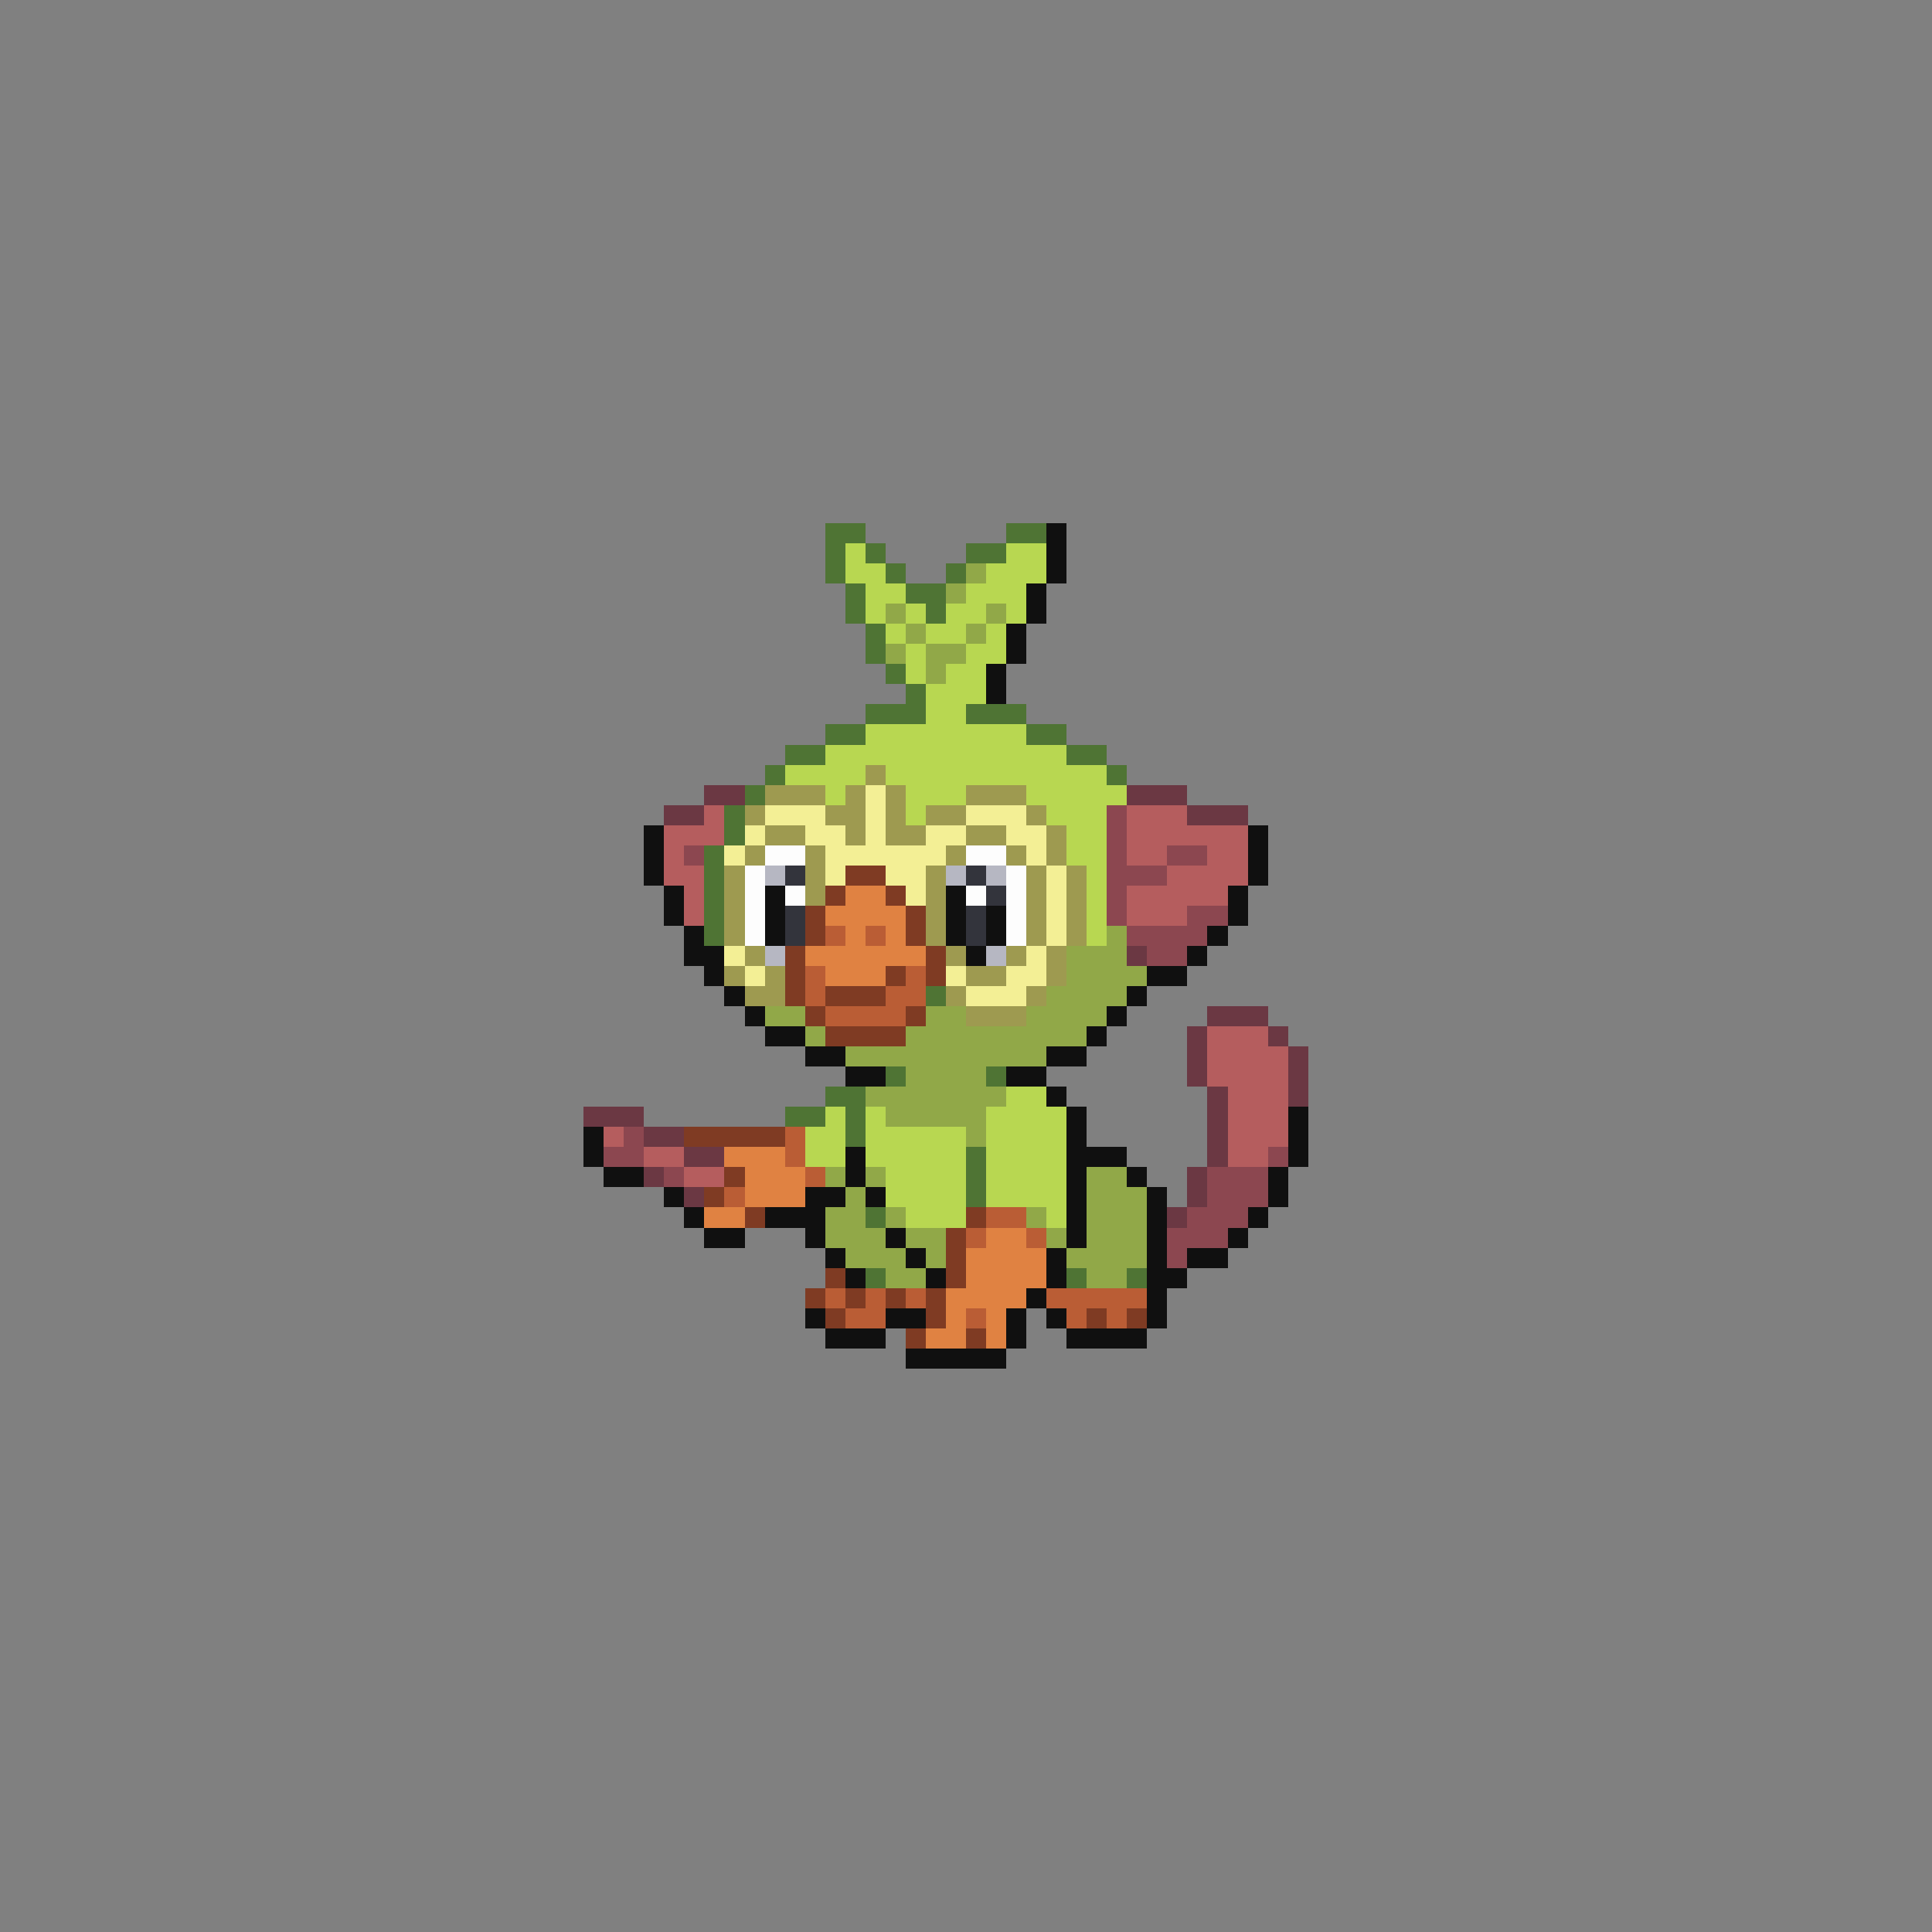 <svg xmlns="http://www.w3.org/2000/svg" viewBox="0 -0.5 96 96" shape-rendering="crispEdges">
<rect x="0" y="-0.5" width="96" height="96" fill="#808080" stroke="none"/>
<path stroke="#4f7434" d="M41 26h2M50 26h2M41 27h1M43 27h1M48 27h2M41 28h1M44 28h1M47 28h1M42 29h1M45 29h2M42 30h1M46 30h1M43 31h1M43 32h1M44 33h1M45 34h1M43 35h3M48 35h3M41 36h2M51 36h2M39 37h2M53 37h2M38 38h1M55 38h1M37 39h1M36 40h1M36 41h1M35 42h1M35 43h1M35 44h1M35 45h1M35 46h1M46 49h1M44 53h1M49 53h1M41 54h2M39 55h2M42 55h1M42 56h1M48 57h1M48 58h1M48 59h1M43 60h1M43 63h1M53 63h1M56 63h1" />
<path stroke="#101010" d="M52 26h1M52 27h1M52 28h1M51 29h1M51 30h1M50 31h1M50 32h1M49 33h1M49 34h1M32 41h1M62 41h1M32 42h1M62 42h1M32 43h1M62 43h1M33 44h1M38 44h1M47 44h1M61 44h1M33 45h1M38 45h1M47 45h1M49 45h1M61 45h1M34 46h1M38 46h1M47 46h1M49 46h1M60 46h1M34 47h2M48 47h1M59 47h1M35 48h1M57 48h2M36 49h1M56 49h1M37 50h1M55 50h1M38 51h2M54 51h1M40 52h2M52 52h2M42 53h2M50 53h2M52 54h1M53 55h1M64 55h1M29 56h1M53 56h1M64 56h1M29 57h1M42 57h1M53 57h3M64 57h1M30 58h2M42 58h1M53 58h1M56 58h1M63 58h1M33 59h1M40 59h2M43 59h1M53 59h1M57 59h1M63 59h1M34 60h1M38 60h3M53 60h1M57 60h1M62 60h1M35 61h2M40 61h1M44 61h1M53 61h1M57 61h1M61 61h1M41 62h1M45 62h1M52 62h1M57 62h1M59 62h2M42 63h1M46 63h1M52 63h1M57 63h2M51 64h1M57 64h1M40 65h1M44 65h2M50 65h1M52 65h1M57 65h1M41 66h3M50 66h1M53 66h4M45 67h5" />
<path stroke="#b8d751" d="M42 27h1M50 27h2M42 28h2M49 28h3M43 29h2M48 29h3M43 30h1M45 30h1M47 30h2M50 30h1M44 31h1M46 31h2M49 31h1M45 32h1M48 32h2M45 33h1M47 33h2M46 34h3M46 35h2M43 36h8M41 37h12M39 38h4M44 38h11M41 39h1M45 39h3M51 39h5M45 40h1M52 40h3M53 41h2M53 42h2M54 43h1M54 44h1M54 45h1M54 46h1M50 54h2M41 55h1M43 55h1M49 55h4M40 56h2M43 56h5M49 56h4M40 57h2M43 57h5M49 57h4M44 58h4M49 58h4M44 59h4M49 59h4M45 60h3M52 60h1" />
<path stroke="#91a848" d="M48 28h1M47 29h1M44 30h1M49 30h1M45 31h1M48 31h1M44 32h1M46 32h2M46 33h1M55 46h1M53 47h3M53 48h4M52 49h4M38 50h2M46 50h2M51 50h4M40 51h1M45 51h9M42 52h10M45 53h4M43 54h7M44 55h5M48 56h1M41 58h1M43 58h1M54 58h2M42 59h1M54 59h3M41 60h2M44 60h1M51 60h1M54 60h3M41 61h3M45 61h2M52 61h1M54 61h3M42 62h3M46 62h1M53 62h4M44 63h2M54 63h2" />
<path stroke="#9e9a50" d="M43 38h1M38 39h3M42 39h1M44 39h1M48 39h3M37 40h1M41 40h2M44 40h1M46 40h2M51 40h1M38 41h2M42 41h1M44 41h2M48 41h2M52 41h1M37 42h1M40 42h1M47 42h1M50 42h1M52 42h1M36 43h1M40 43h1M46 43h1M51 43h1M53 43h1M36 44h1M40 44h1M46 44h1M51 44h1M53 44h1M36 45h1M46 45h1M51 45h1M53 45h1M36 46h1M46 46h1M51 46h1M53 46h1M37 47h1M47 47h1M50 47h1M52 47h1M36 48h1M38 48h1M48 48h2M52 48h1M37 49h2M47 49h1M51 49h1M48 50h3" />
<path stroke="#6b3843" d="M35 39h2M56 39h3M33 40h2M59 40h3M56 47h1M60 50h3M59 51h1M63 51h1M59 52h1M64 52h1M59 53h1M64 53h1M60 54h1M64 54h1M29 55h3M60 55h1M32 56h2M60 56h1M34 57h2M60 57h1M32 58h1M59 58h1M34 59h1M59 59h1M58 60h1" />
<path stroke="#f3ef95" d="M43 39h1M38 40h3M43 40h1M48 40h3M37 41h1M40 41h2M43 41h1M46 41h2M50 41h2M36 42h1M41 42h6M51 42h1M41 43h1M44 43h2M52 43h1M45 44h1M52 44h1M52 45h1M52 46h1M36 47h1M51 47h1M37 48h1M47 48h1M50 48h2M48 49h3" />
<path stroke="#b55d5e" d="M35 40h1M56 40h3M33 41h3M56 41h6M33 42h1M56 42h2M60 42h2M33 43h2M58 43h4M34 44h1M56 44h5M34 45h1M56 45h3M60 51h3M60 52h4M60 53h4M61 54h3M61 55h3M30 56h1M61 56h3M32 57h2M61 57h2M34 58h2" />
<path stroke="#8c4750" d="M55 40h1M55 41h1M34 42h1M55 42h1M58 42h2M55 43h3M55 44h1M55 45h1M59 45h2M56 46h4M57 47h2M31 56h1M30 57h2M63 57h1M33 58h1M60 58h3M60 59h3M59 60h3M58 61h3M58 62h1" />
<path stroke="#fdfdfd" d="M38 42h2M48 42h2M37 43h1M50 43h1M37 44h1M39 44h1M48 44h1M50 44h1M37 45h1M50 45h1M37 46h1M50 46h1" />
<path stroke="#b6b7c2" d="M38 43h1M47 43h1M49 43h1M38 47h1M49 47h1" />
<path stroke="#33343c" d="M39 43h1M48 43h1M49 44h1M39 45h1M48 45h1M39 46h1M48 46h1" />
<path stroke="#7f3b23" d="M42 43h2M41 44h1M44 44h1M40 45h1M45 45h1M40 46h1M45 46h1M39 47h1M46 47h1M39 48h1M44 48h1M46 48h1M39 49h1M41 49h3M40 50h1M45 50h1M41 51h4M34 56h5M36 58h1M35 59h1M37 60h1M48 60h1M47 61h1M47 62h1M41 63h1M47 63h1M40 64h1M42 64h1M44 64h1M46 64h1M41 65h1M46 65h1M54 65h1M56 65h1M45 66h1M48 66h1" />
<path stroke="#e08242" d="M42 44h2M41 45h4M42 46h1M44 46h1M40 47h6M41 48h3M36 57h3M37 58h3M37 59h3M35 60h2M49 61h2M48 62h4M48 63h4M47 64h4M47 65h1M49 65h1M46 66h2M49 66h1" />
<path stroke="#ba5d35" d="M41 46h1M43 46h1M40 48h1M45 48h1M40 49h1M44 49h2M41 50h4M39 56h1M39 57h1M40 58h1M36 59h1M49 60h2M48 61h1M51 61h1M41 64h1M43 64h1M45 64h1M52 64h5M42 65h2M48 65h1M53 65h1M55 65h1" />
</svg>
